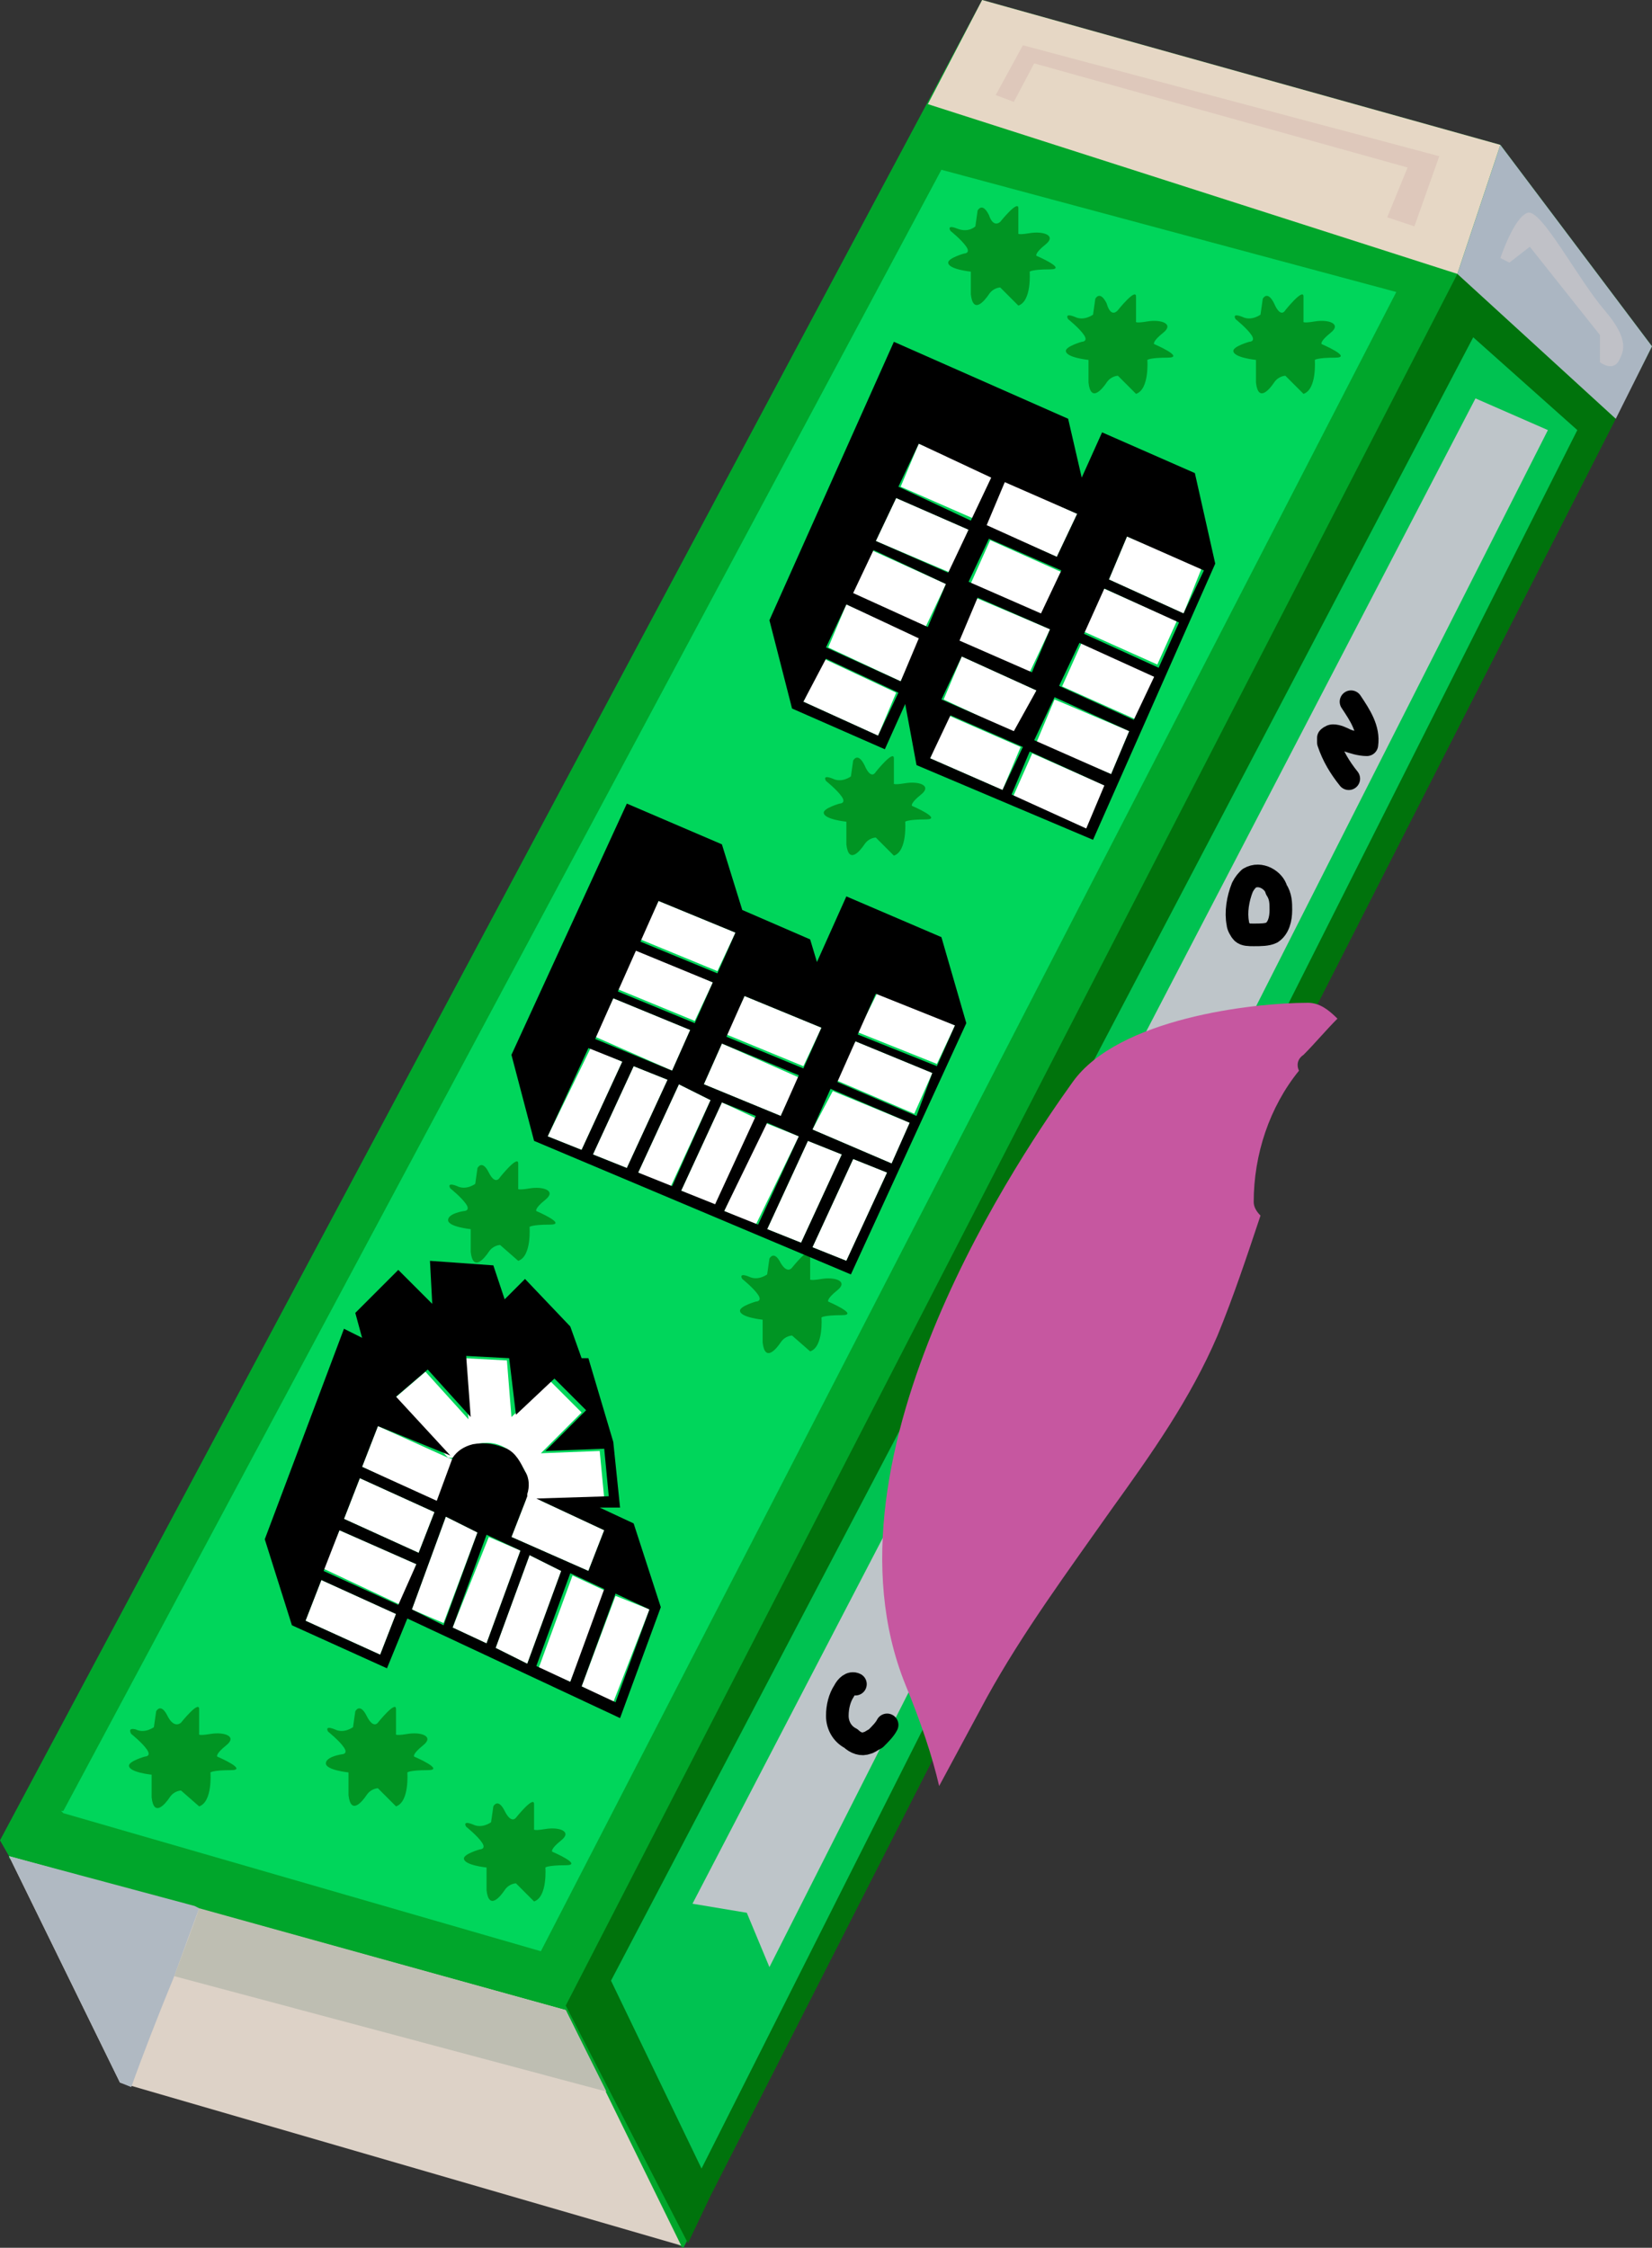 <?xml version="1.0" encoding="utf-8"?>
<!-- Generator: Adobe Illustrator 24.1.3, SVG Export Plug-In . SVG Version: 6.00 Build 0)  -->
<svg version="1.1" id="groen-snoep_1_" xmlns="http://www.w3.org/2000/svg" xmlns:xlink="http://www.w3.org/1999/xlink" x="0px"
	 y="0px" width="73px" height="99.3px" viewBox="0 0 73 99.3" style="enable-background:new 0 0 73 99.3;" xml:space="preserve">
<rect x="0" y="0" width="73" height="99.3" fill="#333333" stroke="none"/>
<style type="text/css">
	.st0{fill:#00A62B;}
	.st1{fill:#DDD2C7;}
	.st2{fill:#B0B9C2;}
	.st3{fill:#BEBEB2;}
	.st4{fill:#00D65B;}
	.st5{fill:#009523;}
	.st6{fill:#00730C;}
	.st7{fill:#00C251;}
	.st8{fill:#BEC5C9;}
	.st9{fill:#E6D7C5;}
	.st10{fill:#DEC8BB;}
	.st11{fill:#ABB6C2;}
	.st12{fill:#C0C1C7;}
	.st13{fill:none;stroke:#000000;stroke-linecap:round;stroke-linejoin:round;stroke-miterlimit:10;}
	.st14{fill:#FFFFFF;}
	.st15{fill:#C657A0;}
</style>
<g id="rood-snoep">
</g>
<polyline class="st0" points="0.4,82 0.4,82.1 30.2,99.3 73,15.3 66.3,6.4 43.4,0 0,81.3 0.4,82 "/>
<polygon class="st1" points="5.3,92 30.1,99.2 25,88.8 0.4,82 "/>
<path class="st2" d="M8.8,84.3c-0.3,0.8-0.7,1.9-1.1,3C7,89,6.3,90.8,5.8,92.2L5.3,92L0.4,82l8.2,2.2L8.8,84.3z"/>
<path class="st3" d="M26.8,92.4L25,88.8L8.8,84.3c-0.3,0.9-0.7,1.9-1.1,3L26.8,92.4z"/>
<path id="_x3C_pad_x3E__2_" class="st4" d="M23.9,86.2L2.8,80.1l0,0L2.7,80h0.1L41.6,7.5l20.1,5.4L23.9,86.2z"/>
<path class="st5" d="M22.1,52c0,0,0.8-1,0.8-0.6s0,1.1,0,1.1s-0.1,0.1,0.5,0s1.2,0.1,0.7,0.5s-0.4,0.5-0.4,0.5s1.4,0.6,0.6,0.6
	s-0.9,0.1-0.9,0.1s0.1,1.3-0.5,1.5L22.1,55c0,0-0.3,0-0.5,0.3s-0.7,0.9-0.8,0v-1c0,0-1-0.1-1-0.4s0.7-0.4,0.7-0.4s0.3,0,0.1-0.3
	c-0.2-0.3-0.7-0.7-0.7-0.7s-0.2-0.3,0.3-0.1c0.4,0.2,0.8-0.1,0.8-0.1l0.1-0.7c0,0,0.2-0.4,0.5,0.2S22.1,52,22.1,52z"/>
<path class="st5" d="M35,56c0,0,0.8-1,0.8-0.6s0,1.1,0,1.1s-0.1,0.1,0.5,0s1.2,0.1,0.7,0.5s-0.4,0.5-0.4,0.5s1.4,0.6,0.6,0.6
	c-0.8,0-0.9,0.1-0.9,0.1s0.1,1.3-0.5,1.5L35,59c0,0-0.3,0-0.5,0.3s-0.7,0.9-0.8,0v-1c0,0-1-0.1-1-0.4c0-0.2,0.7-0.4,0.7-0.4
	s0.3,0,0.1-0.3s-0.7-0.7-0.7-0.7s-0.2-0.3,0.3-0.1c0.4,0.2,0.8-0.1,0.8-0.1l0.1-0.7c0,0,0.2-0.4,0.5,0.2C34.8,56.3,35,56,35,56z"/>
<path class="st5" d="M8,76.1c0,0,0.8-1,0.8-0.6s0,1.1,0,1.1s-0.1,0.1,0.5,0s1.2,0.1,0.7,0.5s-0.4,0.5-0.4,0.5s1.4,0.6,0.6,0.6
	s-0.9,0.1-0.9,0.1s0.1,1.3-0.5,1.5L8,79.1c0,0-0.3,0-0.5,0.3s-0.7,0.9-0.8,0v-1c0,0-1-0.1-1-0.4c0-0.2,0.7-0.4,0.7-0.4
	s0.3,0,0.1-0.3c-0.2-0.3-0.7-0.7-0.7-0.7S5.6,76.3,6,76.4c0.4,0.2,0.8-0.1,0.8-0.1l0.1-0.7c0,0,0.2-0.4,0.5,0.2
	C7.7,76.4,8,76.1,8,76.1z"/>
<path class="st5" d="M16.7,76.1c0,0,0.8-1,0.8-0.6s0,1.1,0,1.1s-0.1,0.1,0.5,0s1.2,0.1,0.7,0.5s-0.4,0.5-0.4,0.5s1.4,0.6,0.6,0.6
	S18,78.3,18,78.3s0.1,1.3-0.5,1.5L16.7,79c0,0-0.3,0-0.5,0.3s-0.7,0.9-0.8,0v-1c0,0-1-0.1-1-0.4s0.7-0.4,0.7-0.4s0.3,0,0.1-0.3
	s-0.7-0.7-0.7-0.7s-0.2-0.3,0.3-0.1c0.4,0.2,0.8-0.1,0.8-0.1l0.1-0.7c0,0,0.2-0.4,0.5,0.2S16.7,76.1,16.7,76.1z"/>
<path class="st5" d="M22.8,80.3c0,0,0.8-1,0.8-0.6s0,1.1,0,1.1s-0.1,0.1,0.5,0s1.2,0.1,0.7,0.5s-0.4,0.5-0.4,0.5s1.4,0.6,0.6,0.6
	s-0.9,0.1-0.9,0.1s0.1,1.3-0.5,1.5l-0.8-0.8c0,0-0.3,0-0.5,0.3s-0.7,0.9-0.8,0v-1c0,0-1-0.1-1-0.4c0-0.2,0.7-0.4,0.7-0.4
	s0.3,0,0.1-0.3c-0.2-0.3-0.7-0.7-0.7-0.7s-0.2-0.3,0.3-0.1c0.4,0.2,0.8-0.1,0.8-0.1l0.1-0.7c0,0,0.2-0.4,0.5,0.2
	S22.8,80.3,22.8,80.3z"/>
<path class="st5" d="M38.7,34.1c0,0,0.8-1,0.8-0.6s0,1.1,0,1.1s-0.1,0.1,0.5,0s1.2,0.1,0.7,0.5s-0.4,0.5-0.4,0.5s1.4,0.6,0.6,0.6
	c-0.8,0-0.9,0.1-0.9,0.1s0.1,1.3-0.5,1.5L38.7,37c0,0-0.3,0-0.5,0.3s-0.7,0.9-0.8,0v-1c0,0-1-0.1-1-0.4c0-0.2,0.7-0.4,0.7-0.4
	s0.3,0,0.1-0.3s-0.7-0.7-0.7-0.7s-0.2-0.3,0.3-0.1c0.4,0.2,0.8-0.1,0.8-0.1l0.1-0.7c0,0,0.2-0.4,0.5,0.2
	C38.5,34.5,38.7,34.1,38.7,34.1z"/>
<path class="st5" d="M44.2,9.8c0,0,0.8-1,0.8-0.6s0,1.1,0,1.1s-0.1,0.1,0.5,0s1.2,0.1,0.7,0.5s-0.4,0.5-0.4,0.5s1.4,0.6,0.6,0.6
	c-0.8,0-0.9,0.1-0.9,0.1s0.1,1.3-0.5,1.5l-0.8-0.8c0,0-0.3,0-0.5,0.3s-0.7,0.9-0.8,0v-1c0,0-1-0.1-1-0.4c0-0.2,0.7-0.4,0.7-0.4
	s0.3,0,0.1-0.3S42,10.2,42,10.2s-0.2-0.3,0.3-0.1s0.8-0.1,0.8-0.1l0.1-0.7c0,0,0.2-0.4,0.5,0.2C43.9,10.1,44.2,9.8,44.2,9.8z"/>
<path class="st5" d="M49.4,13.7c0,0,0.8-1,0.8-0.6s0,1.1,0,1.1s-0.1,0.1,0.5,0s1.2,0.1,0.7,0.5S51,15.2,51,15.2s1.4,0.6,0.6,0.6
	c-0.8,0-0.9,0.1-0.9,0.1s0.1,1.3-0.5,1.5l-0.8-0.8c0,0-0.3,0-0.5,0.3s-0.7,0.9-0.8,0v-1c0,0-1-0.1-1-0.4c0-0.2,0.7-0.4,0.7-0.4
	s0.3,0,0.1-0.3s-0.7-0.7-0.7-0.7S47,13.8,47.5,14c0.4,0.2,0.8-0.1,0.8-0.1l0.1-0.7c0,0,0.2-0.4,0.5,0.2
	C49.1,14.1,49.4,13.7,49.4,13.7z"/>
<path class="st5" d="M56.8,13.7c0,0,0.8-1,0.8-0.6s0,1.1,0,1.1s-0.1,0.1,0.5,0s1.2,0.1,0.7,0.5s-0.4,0.5-0.4,0.5s1.4,0.6,0.6,0.6
	c-0.8,0-0.9,0.1-0.9,0.1s0.1,1.3-0.5,1.5l-0.8-0.8c0,0-0.3,0-0.5,0.3s-0.7,0.9-0.8,0v-1c0,0-1-0.1-1-0.4c0-0.2,0.7-0.4,0.7-0.4
	s0.3,0,0.1-0.3s-0.7-0.7-0.7-0.7s-0.2-0.3,0.3-0.1c0.4,0.2,0.8-0.1,0.8-0.1l0.1-0.7c0,0,0.2-0.4,0.5,0.2
	C56.6,14.1,56.8,13.7,56.8,13.7z"/>
<path class="st5" d="M32.1,87.8l0.4-1.6c0,0,0.1-0.6-0.4,0c-0.4,0.6-0.7,1.1-0.7,1.1l-1-0.7c0,0-0.2-0.5-0.1,0.5
	c0.1,0.9,0.1,1.6,0.1,1.6L29.7,89c0,0-0.8,0.2-0.8,0.5c0,0.2-0.2,0.3,0.4,0.3s0.8,0,0.8,0L30,91.4c0,0,0.5,0.1,0.5-0.4
	s0.1-0.9,0.1-0.9l0.7,0.7c0,0,0.3,0.2,0.3-0.5s0.1-0.9,0.1-0.9l1.1-0.6c0,0,0.5-0.2-0.5-0.5C31.4,88,32.1,87.8,32.1,87.8z"/>
<polygon class="st6" points="31.4,97 71.4,18.5 64.4,12.1 25,88.6 30.4,99.1 "/>
<polygon class="st7" points="27,87.5 65.1,14.9 69.7,19 31,95.8 "/>
<polygon class="st8" points="30.6,84.1 65.2,17.6 68.4,19 34,86.9 33,84.5 "/>
<polygon class="st9" points="66.3,6.4 66.3,6.4 43.4,0 41,4.6 64.4,12.1 "/>
<polygon class="st10" points="44,4.2 45.2,2 63.6,6.9 62.5,10 61.3,9.6 62.2,7.4 45.7,2.8 44.8,4.5 "/>
<polygon class="st11" points="66.3,6.4 66.3,6.4 64.4,12.1 64.4,12.1 71.4,18.5 73,15.3 "/>
<path class="st12" d="M66.7,11.6l0.9-0.7l3.1,3.9V16c0,0,0.5,0.4,0.8,0c0.2-0.4,0.6-0.9-0.6-2.3s-2.8-4.5-3.4-4.3s-1.2,2-1.2,2
	L66.7,11.6L66.7,11.6z"/>
<path class="st13" d="M37.8,74.4c-0.2-0.1-0.4,0.1-0.5,0.3C37.1,75,37,75.4,37,75.8s0.2,0.8,0.6,1c0.2,0.2,0.5,0.3,0.7,0.2
	c0.1,0,0.2-0.1,0.4-0.2c0.2-0.2,0.4-0.4,0.5-0.6"/>
<path class="st13" d="M55.2,38.8c-0.1,0.1-0.2,0.2-0.3,0.4c-0.2,0.5-0.3,1.1-0.2,1.6c0,0.1,0.1,0.3,0.2,0.4c0.1,0.1,0.3,0.1,0.5,0.1
	c0.3,0,0.6,0,0.8-0.1c0.3-0.2,0.4-0.6,0.4-1c0-0.3,0-0.6-0.2-0.9C56.3,38.9,55.7,38.5,55.2,38.8z"/>
<path class="st13" d="M59.6,34.4c-0.4-0.5-0.7-1-0.9-1.6c0-0.1,0-0.2,0-0.2s0.1-0.1,0.2-0.1c0.2,0,0.4,0.1,0.6,0.2
	c0.3,0.1,0.6,0.2,0.9,0.2c0.1-0.7-0.3-1.3-0.7-1.9"/>
<g>
	<polygon class="st14" points="28.7,71.1 27.1,75.2 25.7,74.5 27.2,70.5 	"/>
	<polygon class="st14" points="26.8,70.3 25.2,74.3 23.8,73.7 25.3,69.6 	"/>
	<polygon class="st14" points="24.8,69.4 23.3,73.5 21.9,72.8 23.4,68.7 	"/>
	<polygon class="st14" points="26.7,67.6 26,69.4 22.6,67.9 23.3,66.1 23.7,66.2 	"/>
	<polygon class="st14" points="23,68.5 21.5,72.6 20,71.9 21.6,67.9 	"/>
	<polygon class="st14" points="21.1,67.7 19.6,71.7 18.2,71.1 19.7,67 	"/>
	<path class="st14" d="M23.2,65c-0.2-0.4-0.5-0.7-0.8-1c-0.5-0.3-0.9-0.3-1.4-0.2c-0.4,0.1-0.7,0.3-0.9,0.6h-0.3l-2.4-2.6l1.4-1.2
		l1.9,2.1L20.5,60l1.9,0.1l0.2,2.5l1.7-1.6l1.4,1.4l-1.8,1.8l2.6-0.1l0.2,2.1l-3.2,0.1l-0.4-0.1v-0.1C23.4,65.7,23.4,65.4,23.2,65z"
		/>
	<polygon class="st14" points="20.1,64.5 19.4,66.4 16,64.8 16.7,63 19.8,64.4 	"/>
	<polygon class="st14" points="19.2,66.8 18.5,68.6 15.2,67.1 15.9,65.3 	"/>
	<polygon class="st14" points="18.4,69.1 17.7,70.9 14.3,69.3 15,67.6 	"/>
	<polygon class="st14" points="17.5,71.3 16.8,73.1 13.5,71.6 14.2,69.8 	"/>
	<path d="M25.2,74.3l1.5-4.1l-1.5-0.7l-1.5,4.1L25.2,74.3z M28.7,71.1l-1.5-0.7l-1.5,4.1l1.5,0.7L28.7,71.1z M21.1,67.7L19.7,67
		l-1.5,4.1l1.4,0.7L21.1,67.7z M23.4,68.7l-1.5,4.1l1.4,0.7l1.5-4.1L23.4,68.7z M21.5,72.6l1.5-4.1l-1.5-0.7L20,71.9L21.5,72.6z
		 M22.4,64c0.4,0.2,0.6,0.6,0.8,1c0.2,0.3,0.2,0.7,0.1,1v0.1l-0.7,1.8l3.4,1.5l0.7-1.8l-3-1.4l3.2-0.1L26.7,64l-2.6,0.1l1.8-1.8
		l-1.4-1.4l-1.7,1.6L22.5,60l-1.9-0.1l0.2,2.7l-1.9-2.1l-1.4,1.2l2.4,2.6L16.7,63L16,64.8l3.3,1.5l0.7-1.9c0.2-0.3,0.5-0.5,0.9-0.6
		C21.5,63.7,21.9,63.8,22.4,64z M11.7,68l3.5-9.3l0.8,0.4L15.7,58l1.9-1.9l1.5,1.5L19,55.7l2.8,0.2l0.5,1.5l0.9-0.9l2,2.1l0.5,1.4
		H26l1.1,3.7l0.3,2.9h-0.9l1.5,0.7l1.2,3.7l-1.8,4.9L18,71.5l-0.9,2.2l-4.2-1.9L11.7,68z M17.5,71.3l-3.3-1.5l-0.7,1.8l3.3,1.5
		L17.5,71.3z M18.4,69.1L15,67.6l-0.7,1.8l3.3,1.5L18.4,69.1z M15.2,67.1l3.3,1.5l0.7-1.8l0,0l-3.3-1.5L15.2,67.1z"/>
</g>
<g>
	<polygon class="st14" points="53.1,25.1 52.3,27.1 49,25.6 49.8,23.7 	"/>
	<rect x="48.9" y="25.9" transform="matrix(0.409 -0.913 0.913 0.409 4.207 61.937)" class="st14" width="2.1" height="3.6"/>
	<rect x="47.9" y="28.3" transform="matrix(0.409 -0.913 0.913 0.409 1.505 62.481)" class="st14" width="2.1" height="3.6"/>
	<polygon class="st14" points="49.9,32.3 49.1,34.2 45.8,32.8 46.6,30.9 	"/>
	
		<rect x="45.8" y="33.1" transform="matrix(0.405 -0.914 0.914 0.405 -4.04 63.658)" class="st14" width="2.1" height="3.6"/>
	<polygon class="st14" points="47.6,22.7 46.7,24.6 43.5,23.2 44.3,21.2 	"/>
	<rect x="43.8" y="23.8" transform="matrix(0.409 -0.913 0.913 0.409 3.253 56.035)" class="st14" width="2.1" height="3.5"/>
	<polygon class="st14" points="46.4,27.8 45.5,29.7 42.3,28.3 43.1,26.4 	"/>
	<polygon class="st14" points="45.8,30.5 44.9,32.4 41.7,30.9 42.5,29 	"/>
	<polygon class="st14" points="45.1,33 44.3,34.9 41.1,33.5 41.9,31.6 	"/>
	<polygon class="st14" points="43.9,21 43,22.9 39.8,21.5 40.6,19.6 	"/>
	<polygon class="st14" points="42.8,23.4 42,25.3 38.7,23.9 39.6,22 	"/>
	<polygon class="st14" points="41.8,25.8 40.9,27.7 37.6,26.2 38.5,24.3 	"/>
	<polygon class="st14" points="40.7,28.2 39.8,30.1 36.6,28.6 37.4,26.7 	"/>
	<polygon class="st14" points="39.6,30.6 38.8,32.5 35.5,31 36.4,29.1 	"/>
	<path d="M44.3,34.9l0.9-1.9L42,31.6l-0.9,1.9L44.3,34.9z M45.8,30.5L42.5,29l-0.9,1.9l3.2,1.4L45.8,30.5z M46.4,27.8l-3.2-1.4
		l-0.8,1.9l3.2,1.4L46.4,27.8z M46.9,25.2l-3.2-1.4l-0.9,1.9l3.2,1.4L46.9,25.2z M46.7,24.6l0.9-1.9l-3.2-1.4l-0.8,1.9L46.7,24.6z
		 M51,29.9l-3.3-1.5l-0.9,1.9l3.3,1.5L51,29.9z M48,36.6l0.8-1.9l-3.3-1.5l-0.8,1.9L48,36.6z M52.1,27.5L48.8,26l-0.9,2l3.3,1.5
		L52.1,27.5z M49.8,23.7L49,25.6l3.3,1.5l0.9-1.9L49.8,23.7z M49.1,34.2l0.8-1.9l-3.3-1.5l-0.9,1.9L49.1,34.2z M41.8,25.8l-3.2-1.5
		l-0.9,1.9l3.3,1.5L41.8,25.8z M38.8,32.5l0.9-1.9l-3.2-1.5l-1,1.9L38.8,32.5z M42.8,23.4L39.6,22l-0.9,1.9l3.2,1.4L42.8,23.4z
		 M40.6,19.6l-0.9,1.9l3.2,1.5l0.9-1.9L40.6,19.6z M39.8,30.1l0.8-1.9l-3.2-1.5l-0.9,1.9L39.8,30.1z M40.5,33.8L40,31.1l-0.9,2
		L35,31.3l-1-3.9l5.5-12.3l7.7,3.4l0.6,2.6l0.9-2l4.1,1.8l0.9,4l-5.4,12.2L40.5,33.8z"/>
</g>
<g>
	<polygon class="st14" points="42.2,45.3 41.4,47 37.9,45.6 38.8,43.8 	"/>
	<polygon class="st14" points="41.2,47.4 40.4,49.2 36.9,47.7 37.8,46 	"/>
	<polygon class="st14" points="40.2,49.6 39.4,51.4 35.9,49.9 36.8,48.2 	"/>
	<polygon class="st14" points="39.2,51.8 37.4,55.7 35.9,55.1 37.7,51.2 	"/>
	<polygon class="st14" points="37.2,51 35.4,54.9 33.9,54.3 35.7,50.4 	"/>
	<polygon class="st14" points="36.3,45.4 35.5,47.1 32.1,45.7 32.9,44 	"/>
	<polygon class="st14" points="35.3,47.6 34.5,49.3 31.1,47.9 31.9,46.1 	"/>
	<polygon class="st14" points="35.3,50.2 33.4,54.1 32,53.5 33.8,49.6 	"/>
	<polygon class="st14" points="33.4,49.4 31.6,53.3 30.1,52.6 31.9,48.7 	"/>
	<polygon class="st14" points="32.5,41.2 31.7,42.9 28.3,41.5 29.1,39.8 	"/>
	<polygon class="st14" points="31.5,43.4 30.7,45.1 27.3,43.7 28.1,41.9 	"/>
	<polygon class="st14" points="30,47.9 31.4,48.6 29.6,52.5 28.2,51.8 	"/>
	<polygon class="st14" points="30.5,45.5 29.7,47.3 26.3,45.8 27.1,44.1 	"/>
	<polygon class="st14" points="29.5,47.7 27.7,51.6 26.2,51 28,47.1 	"/>
	<polygon class="st14" points="27.5,46.9 25.7,50.8 24.2,50.2 26.1,46.3 	"/>
	<path d="M35.3,50.2l-1.4-0.6L32,53.5l1.5,0.6L35.3,50.2z M36.3,45.4L32.9,44l-0.8,1.8l3.4,1.4L36.3,45.4z M37.2,51l-1.5-0.6
		l-1.8,3.9l1.5,0.6L37.2,51z M39.2,51.8l-1.5-0.6l-1.8,3.9l1.5,0.6L39.2,51.8z M41.2,47.4L37.8,46L37,47.8l3.5,1.5L41.2,47.4z
		 M35.9,49.9l3.5,1.5l0.8-1.8l-3.5-1.5L35.9,49.9z M42.2,45.3l-3.5-1.4l-0.8,1.8l3.5,1.4L42.2,45.3z M27.5,46.9L26,46.3l-1.8,3.9
		l1.5,0.6L27.5,46.9z M29.5,47.7L28,47.1L26.2,51l1.5,0.6L29.5,47.7z M31.5,43.4L28.1,42l-0.8,1.8l3.4,1.4L31.5,43.4z M32.5,41.2
		l-3.4-1.4l-0.8,1.8l3.4,1.4L32.5,41.2z M29.7,47.3l0.8-1.8l-3.4-1.4l-0.8,1.8L29.7,47.3z M37.6,56.3l-14-5.9l-1-3.8l5.1-11.1
		l4.2,1.8l0.9,2.9l3,1.3l0.3,1l1.3-2.9l4.2,1.8l1.1,3.8L37.6,56.3z M30.1,52.6l1.5,0.6l1.8-3.9l-1.5-0.6L30.1,52.6z M31.4,48.6
		L30,47.9l-1.8,3.9l1.5,0.6L31.4,48.6z M31.1,47.9l3.4,1.4l0.8-1.8l-3.4-1.4L31.1,47.9z"/>
</g>
<path class="st15" d="M55.4,53.1c0-2.1,0.7-4.2,2-5.8c-0.1-0.2-0.1-0.5,0.2-0.7c0.5-0.5,1-1.1,1.5-1.6c-0.4-0.4-0.8-0.7-1.3-0.7
	c-2.5,0-8.4,0.7-10.4,3.5S35.9,64.2,40,74.4c0.7,1.7,1.2,3.2,1.5,4.5c0.7-1.3,1.4-2.6,2.1-3.9c1.6-2.9,3.6-5.6,5.5-8.3
	c1.8-2.5,3.5-4.9,4.7-7.7c0.7-1.7,1.3-3.5,1.9-5.3C55.5,53.5,55.4,53.3,55.4,53.1z"/>
</svg>
